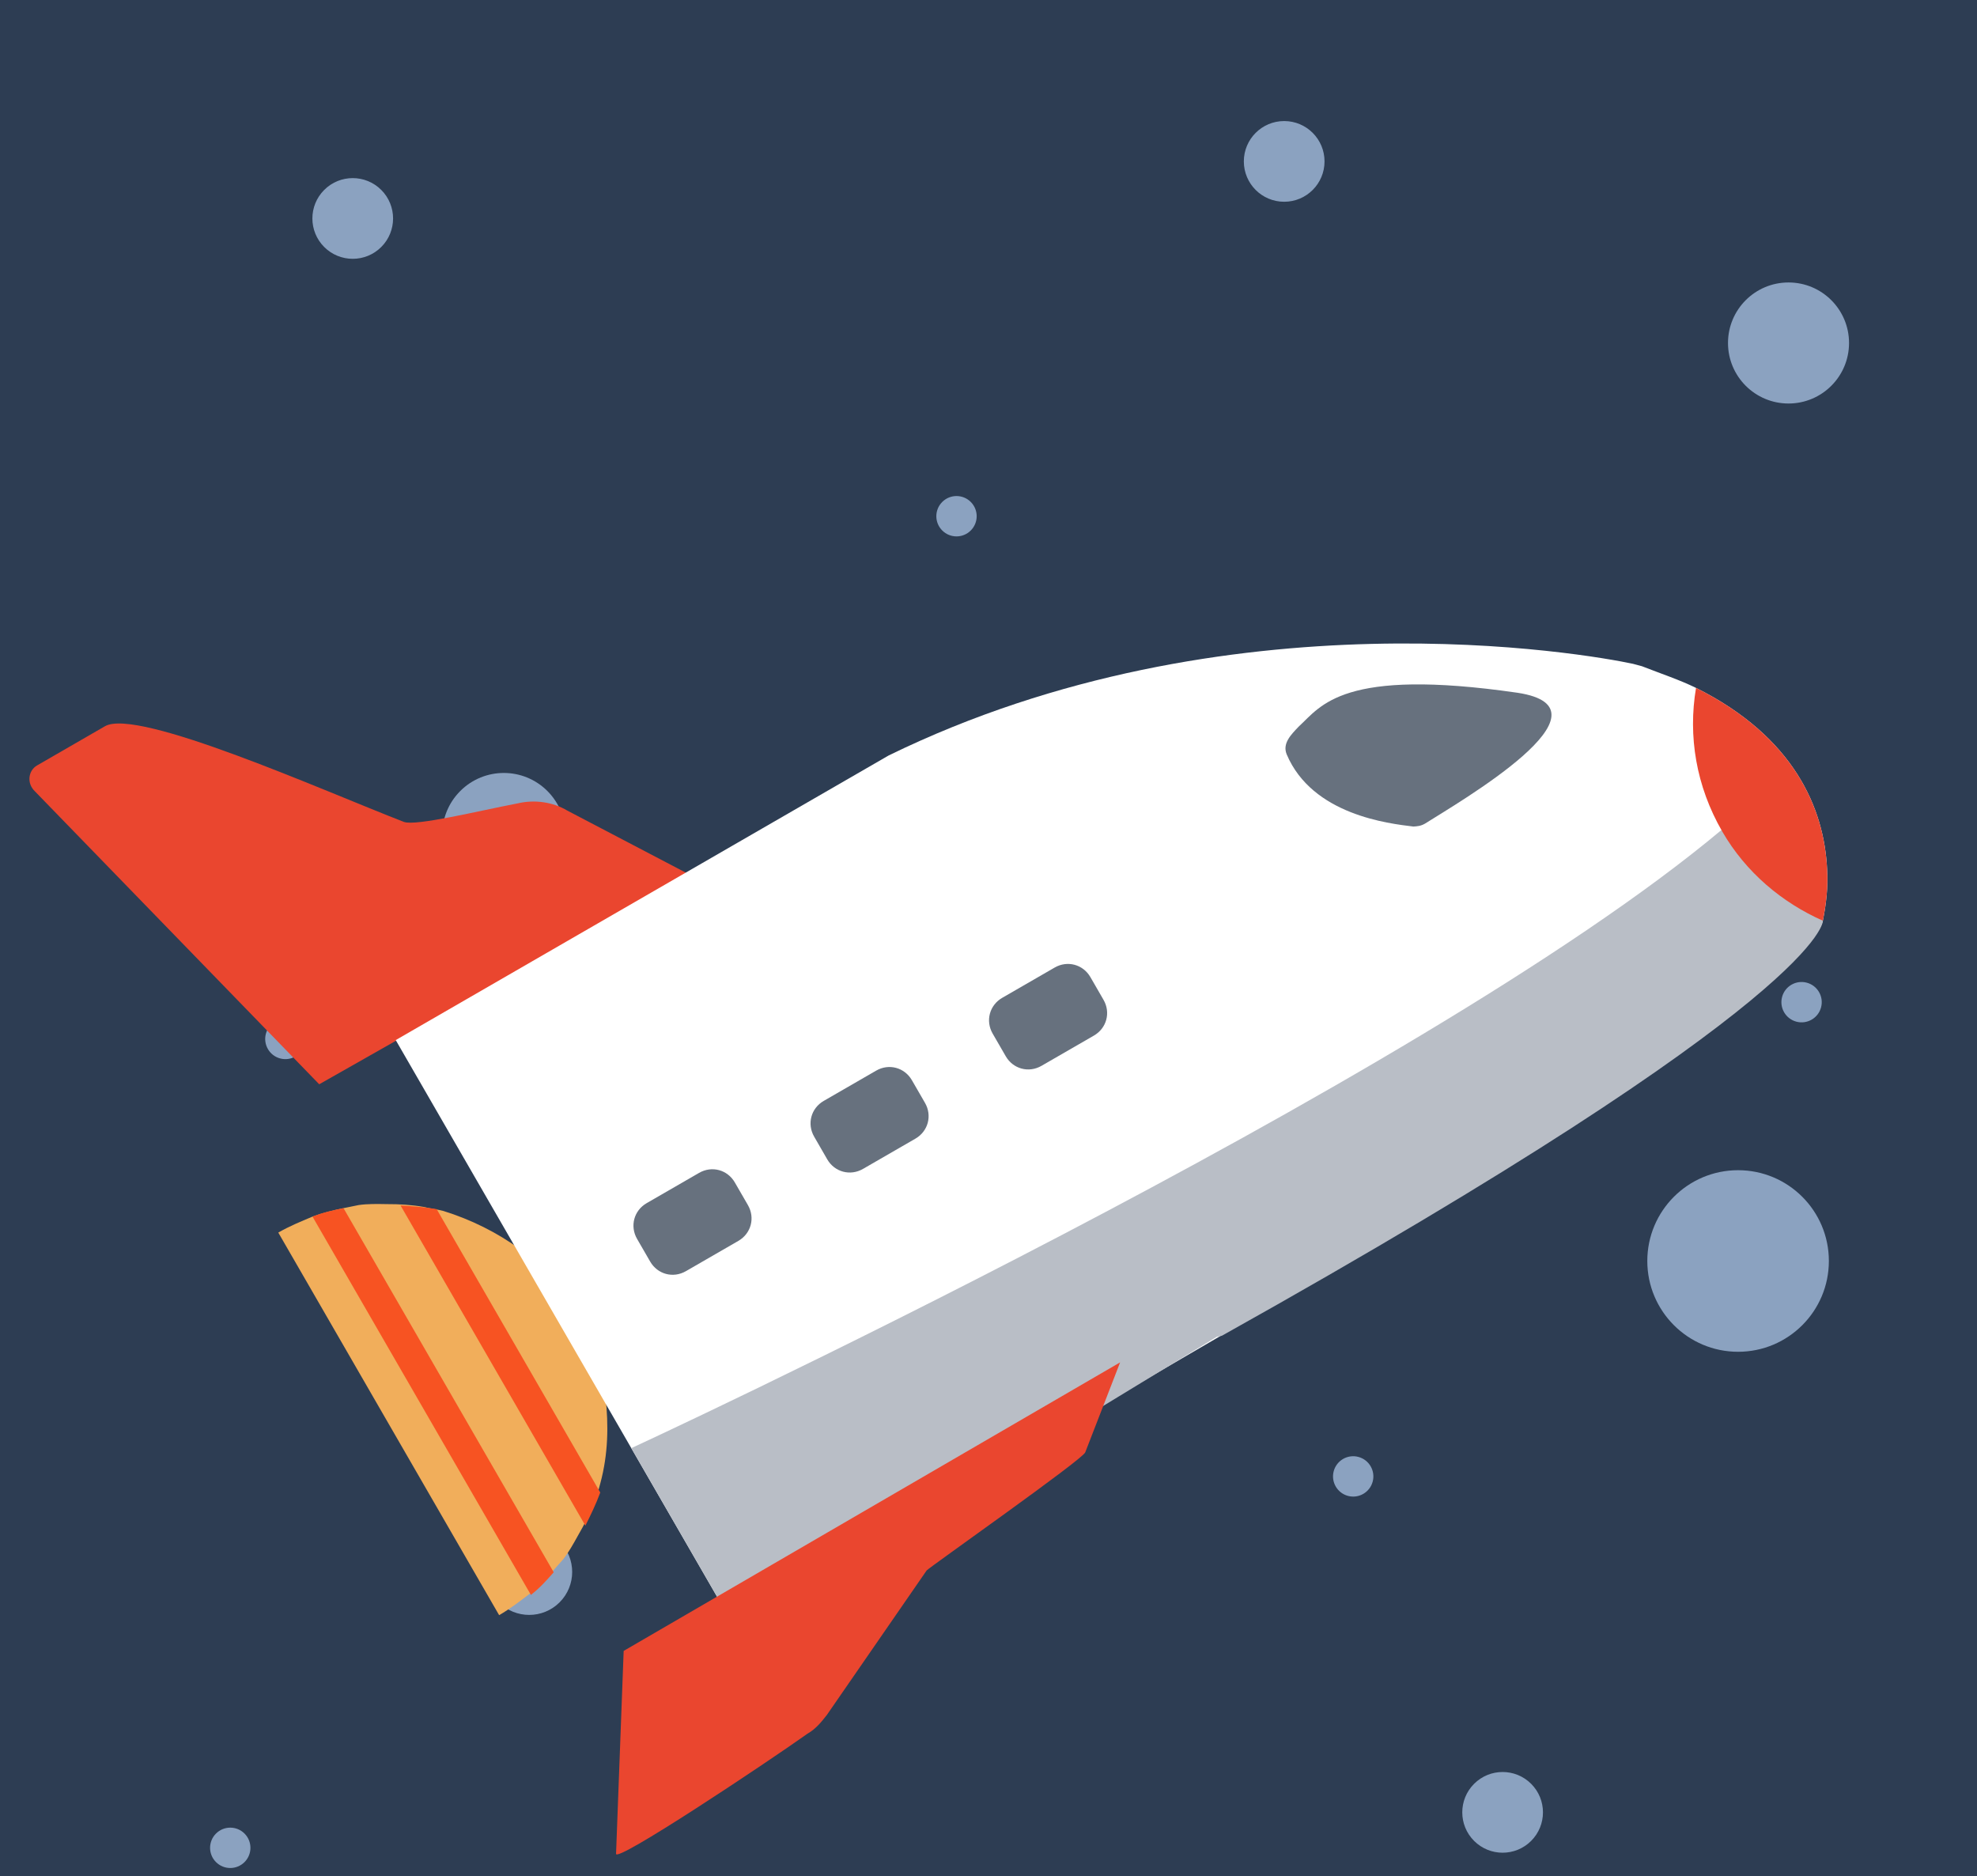 <svg width="98" height="93" viewBox="0 0 98 93" fill="none" xmlns="http://www.w3.org/2000/svg">
<rect width="98" height="93" fill="#E5E5E5"/>
<rect x="-1" y="-4" width="100" height="100" fill="#2D3D53"/>
<circle cx="88.657" cy="17" r="3" fill="#8BA2C0"/>
<circle cx="26.233" cy="77.912" r="2.13" transform="rotate(135 26.233 77.912)" fill="#8BA2C0"/>
<circle cx="86.157" cy="62.5" r="4.5" fill="#8BA2C0"/>
<circle cx="24.975" cy="41.364" r="3.053" transform="rotate(135 24.975 41.364)" fill="#8BA2C0"/>
<circle cx="63.657" cy="8" r="2" fill="#8BA2C0"/>
<circle cx="56.657" cy="56.586" r="1" transform="rotate(135 56.657 56.586)" fill="#8BA2C0"/>
<circle cx="47.414" cy="25.586" r="1" transform="rotate(135 47.414 25.586)" fill="#8BA2C0"/>
<circle cx="11.414" cy="91.586" r="1" transform="rotate(135 11.414 91.586)" fill="#8BA2C0"/>
<circle cx="67.078" cy="73.177" r="1" transform="rotate(-165 67.078 73.177)" fill="#8BA2C0"/>
<circle cx="89.304" cy="49.672" r="1" transform="rotate(-165 89.304 49.672)" fill="#8BA2C0"/>
<circle cx="14.146" cy="51.495" r="1" transform="rotate(-165 14.146 51.495)" fill="#8BA2C0"/>
<circle cx="17.485" cy="10.828" r="2" transform="rotate(135 17.485 10.828)" fill="#8BA2C0"/>
<circle cx="74.485" cy="89.828" r="2" transform="rotate(135 74.485 89.828)" fill="#8BA2C0"/>
<path d="M28.609 65.18C29.338 66.445 29.817 67.76 30.015 69.238C30.172 70.645 30.148 72.064 29.762 73.504C29.673 73.836 29.584 74.168 29.454 74.43C29.236 75.025 28.977 75.549 28.647 76.114C28.418 76.527 28.188 76.94 27.918 77.284C27.748 77.475 27.578 77.667 27.408 77.859C27.068 78.243 26.727 78.627 26.276 78.981C25.755 79.375 25.304 79.729 24.742 80.054L19.268 70.573L13.795 61.092C14.357 60.768 14.889 60.554 15.491 60.3C15.953 60.127 16.526 59.984 17.028 59.881C17.279 59.83 17.531 59.778 17.782 59.727C18.214 59.665 18.687 59.672 19.16 59.681C19.814 59.678 20.397 59.715 21.021 59.823C21.353 59.912 21.645 59.931 21.977 60.02C23.347 60.446 24.658 61.094 25.798 61.934C26.979 62.844 27.879 63.916 28.609 65.18Z" fill="#F1AE5B"/>
<path d="M1.833 37.941L5.204 35.995C6.82 35.063 16.041 39.196 20.021 40.737C20.615 40.956 23.73 40.188 25.67 39.817C26.494 39.622 27.409 39.749 28.125 40.178L34.164 43.34L15.824 53.741L1.728 39.219C1.304 38.809 1.412 38.185 1.833 37.941Z" fill="#EA462F"/>
<path d="M90.569 43.078C90.623 43.983 90.526 44.788 90.359 45.634C89.817 48.101 75.345 57.58 73.168 58.837L36.24 80.344L19.616 51.551L44.055 37.442C60.856 29.24 78.703 32.419 80.948 32.902C81.059 32.932 81.281 32.991 81.391 33.021C82.359 33.399 83.285 33.706 84.072 34.095C88.941 36.528 90.425 40.072 90.569 43.078Z" fill="white"/>
<path d="M17.028 59.881L27.448 77.929C27.108 78.313 26.768 78.697 26.317 79.051L15.491 60.3C16.023 60.087 16.526 59.984 17.028 59.881Z" fill="#F75322"/>
<path d="M21.646 59.931L29.755 73.976C29.536 74.571 29.277 75.095 29.018 75.619L19.855 59.748C20.438 59.785 21.022 59.823 21.646 59.931Z" fill="#F75322"/>
<path d="M60.317 66.256L36.484 80.766L31.294 71.777C31.294 71.777 70.179 53.821 85.331 41.14C85.331 41.14 90.138 45.575 90.36 45.634C90.36 45.634 90.658 49.395 60.569 66.205" fill="#B9BEC6"/>
<path d="M30.915 81.826L55.524 67.525L53.794 71.988C53.635 72.361 46.175 77.605 45.935 77.837L40.988 85C40.718 85.344 40.448 85.687 40.026 85.93C37.901 87.438 30.459 92.39 30.538 91.876L30.915 81.826Z" fill="#EA462F"/>
<path d="M36.6 61.504L34.001 63.004C33.369 63.369 32.594 63.161 32.229 62.529L31.58 61.406C31.215 60.773 31.423 59.998 32.055 59.633L34.654 58.133C35.286 57.768 36.061 57.976 36.426 58.608L37.075 59.731C37.44 60.364 37.232 61.139 36.6 61.504Z" fill="#67717E"/>
<path d="M45.377 56.436L42.779 57.936C42.147 58.301 41.371 58.093 41.006 57.461L40.358 56.337C39.993 55.705 40.201 54.93 40.833 54.565L43.431 53.065C44.063 52.7 44.838 52.908 45.203 53.54L45.852 54.663C46.217 55.295 46.009 56.071 45.377 56.436Z" fill="#67717E"/>
<path d="M54.226 51.327L51.627 52.827C50.995 53.192 50.22 52.984 49.855 52.352L49.206 51.229C48.841 50.597 49.049 49.821 49.681 49.456L52.28 47.956C52.912 47.591 53.687 47.799 54.052 48.431L54.701 49.555C55.066 50.187 54.858 50.962 54.226 51.327Z" fill="#67717E"/>
<path d="M90.569 43.078C90.623 43.983 90.526 44.788 90.359 45.634C88.344 44.738 86.546 43.247 85.371 41.211C84.073 38.963 83.67 36.481 84.072 34.095C88.941 36.528 90.425 40.072 90.569 43.078Z" fill="#EA462F"/>
<path d="M63.779 37.384C63.566 36.852 63.976 36.428 64.387 36.003C65.489 34.993 66.536 33.077 75.222 34.336C80.355 35.117 72.279 39.78 70.634 40.824C70.424 40.945 70.243 40.956 70.062 40.967C68.854 40.821 65.05 40.396 63.779 37.384Z" fill="#67717E"/>
</svg>
